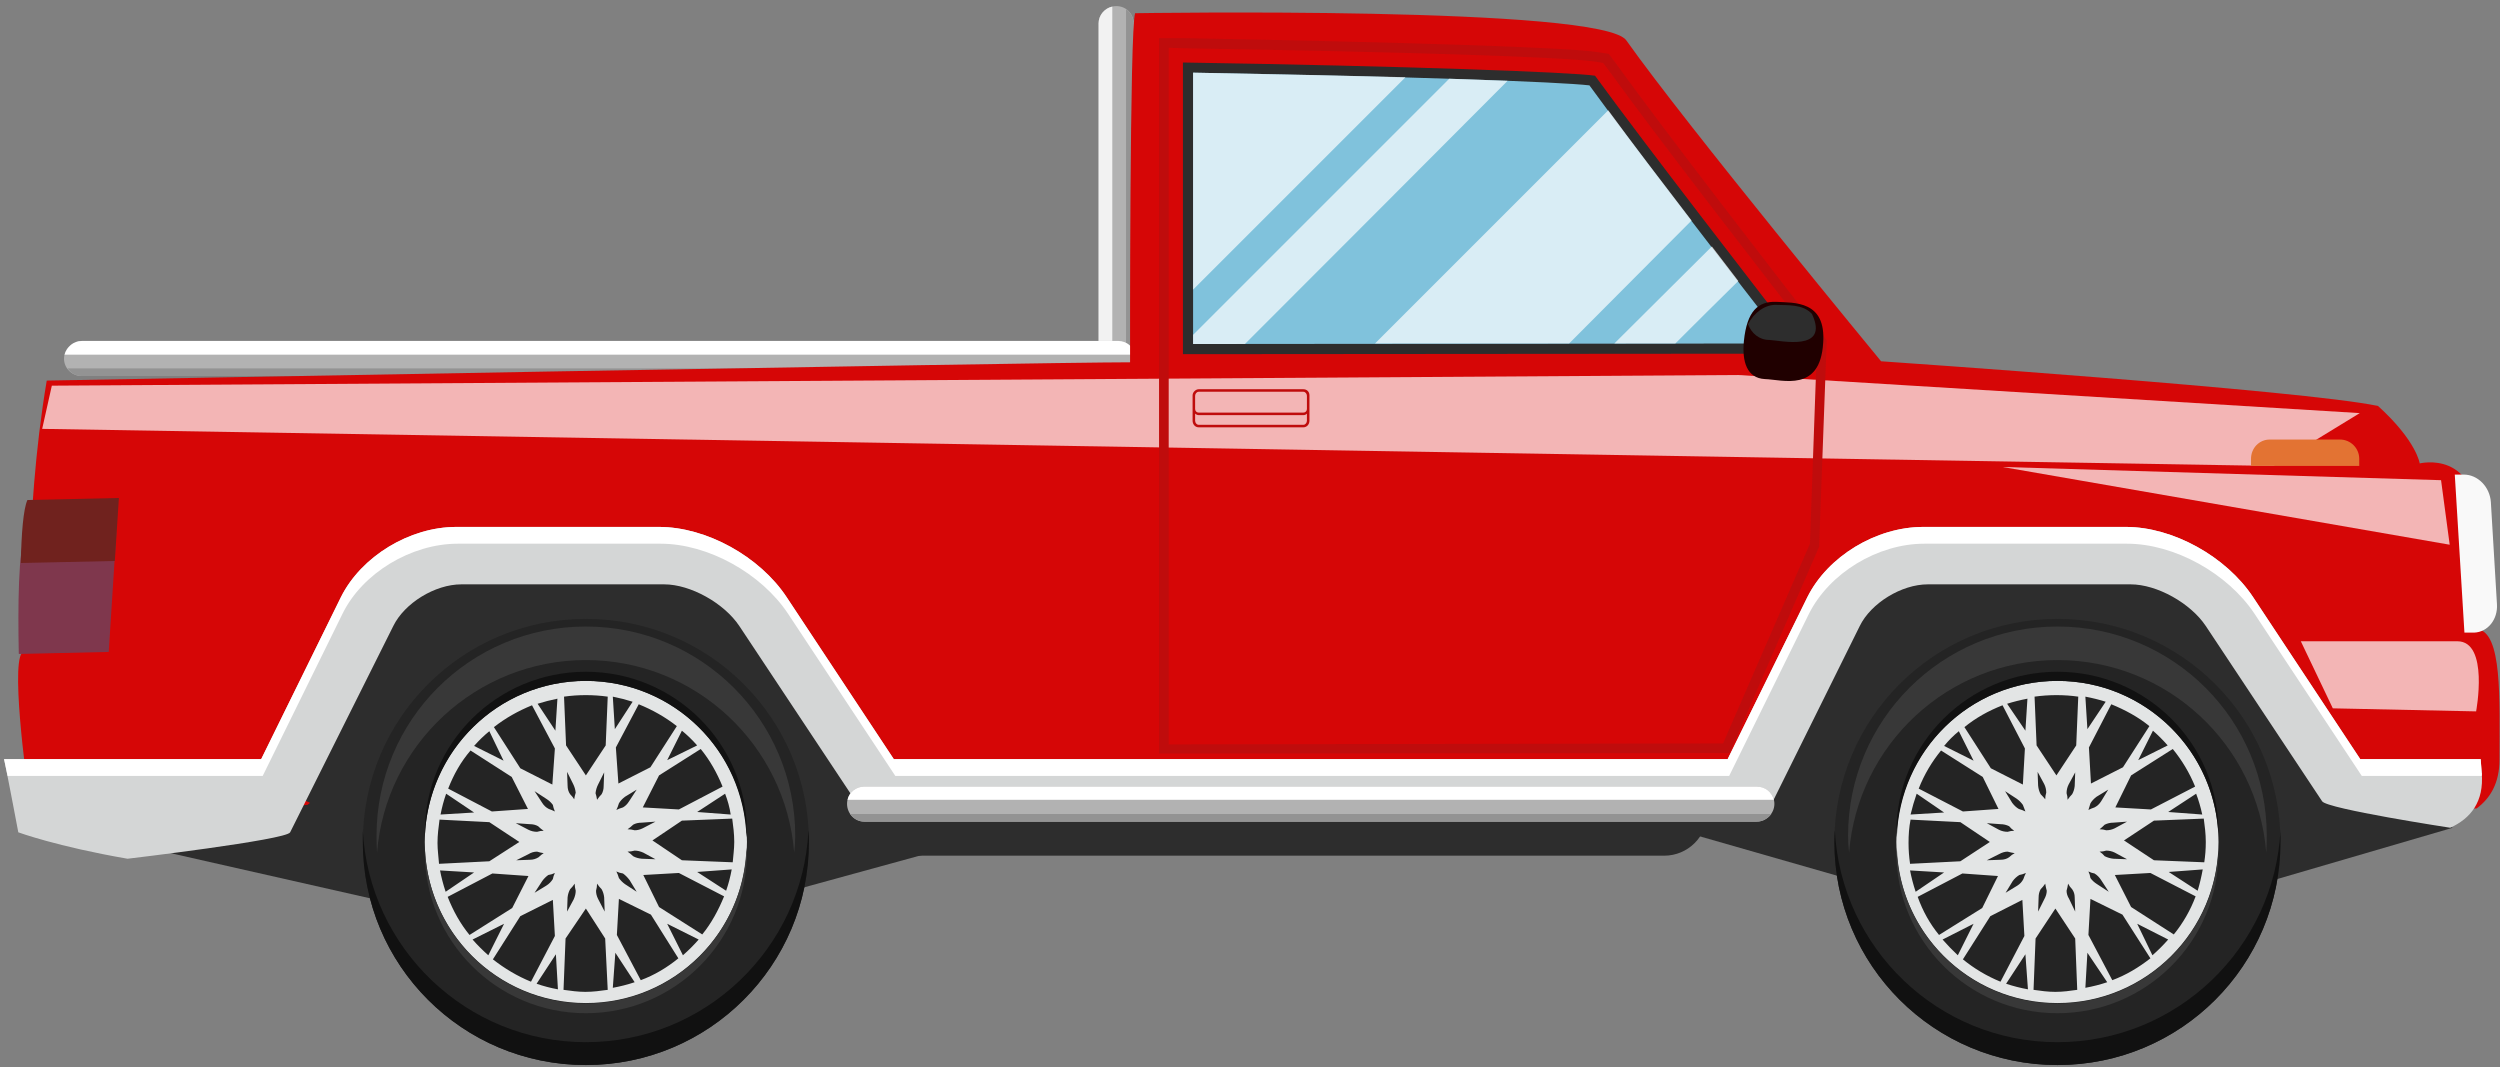 <svg version="1.2" xmlns="http://www.w3.org/2000/svg" viewBox="0 0 492 210" width="492" height="210">
	<rect x="0" y="0" width="492" height="210" fill="#808080" stroke="none"/>
	<title>-e-11</title>
	<style>
		.s0 { fill: #b2b2b2 } 
		.s1 { fill: #f2f2f2 } 
		.s2 { fill: #939393 } 
		.s3 { fill: #ffffff } 
		.s4 { fill: #2d2d2d } 
		.s5 { fill: #d60606 } 
		.s6 { opacity: .7;fill: #ffffff } 
		.s7 { fill: #bf0c0c } 
		.s8 { fill: #80c2dc } 
		.s9 { fill: #d4d6d6 } 
		.s10 { fill: #242424 } 
		.s11 { fill: #e3e5e5 } 
		.s12 { fill: #383838 } 
		.s13 { fill: #111111 } 
		.s14 { fill: #7f374d } 
		.s15 { fill: #70221e } 
		.s16 { fill: #e37333 } 
		.s17 { fill: #f9f9f9 } 
		.s18 { fill: #200000 } 
	</style>
	<g id="-e-11">
		<g id="&lt;Group&gt;">
			<path id="&lt;Path&gt;" class="s0" d="m223.1 94.6v-90c0-1.9-1.5-3.4-3.4-3.4-1.9 0-3.5 1.5-3.5 3.4v93.7q3.4-2 6.9-3.7z"/>
			<path id="&lt;Path&gt;" class="s1" d="m218.9 96.8v-95.5c-1.5 0.3-2.7 1.7-2.7 3.3v93.7q1.3-0.8 2.7-1.5z"/>
			<path id="&lt;Path&gt;" class="s2" d="m223.1 94.6v-90c0-1.1-0.6-2.2-1.5-2.8v93.6q0.8-0.4 1.5-0.8z"/>
		</g>
		<g id="&lt;Group&gt;">
			<path id="&lt;Path&gt;" class="s0" d="m223.5 70.6c0 1.9-1.5 3.4-3.4 3.4h-204c-1.9 0-3.5-1.5-3.5-3.4 0-1.9 1.6-3.5 3.5-3.5h204c1.9 0 3.4 1.6 3.4 3.5z"/>
			<path id="&lt;Path&gt;" class="s3" d="m223.4 69.8c-0.3-1.5-1.7-2.7-3.3-2.7h-204c-1.6 0-3 1.2-3.4 2.7z"/>
			<path id="&lt;Path&gt;" class="s2" d="m13.3 72.5c0.6 0.9 1.6 1.5 2.8 1.5h204c1.2 0 2.2-0.6 2.8-1.5z"/>
		</g>
		<g id="&lt;Group&gt;">
			<g id="&lt;Group&gt;">
				<path id="&lt;Path&gt;" class="s4" d="m336 159.9c0 4.7-3.8 8.5-8.5 8.5h-148.7c-4.7 0-8.5-3.8-8.5-8.5 0-4.7 3.8-8.5 8.5-8.5h148.7c4.7 0 8.5 3.8 8.5 8.5z"/>
				<path id="&lt;Path&gt;" class="s5" d="m22.4 159.1h465c2.7-2 4.5-5 4.5-9.6 0-11.9 0.6-25.1-4.4-25.7v-20.4c0-15-11.3-12.2-11.3-12.2 0 0-0.6-4.4-8.2-11.3-14.4-3.1-97.8-8.8-97.8-8.8 0 0-38.5-46.7-50.1-63.1-4.4-6.9-96.7-5.4-96.7-5.4-1.1 2.6-1 68.7-1 68.7-18.2 0-213.2 3.6-213.2 3.6-4.7 27.9-3 53.3-4.4 53.3-3.1 0 0.6 26.4 0.6 26.4 0 0 7.3 2.3 17 4.5z"/>
				<path id="&lt;Path&gt;" class="s6" d="m447.4 91.7l-439.1-7.3 1.9-8.5 331.8-2.1 122.4 7.5z"/>
				<g id="&lt;Group&gt;">
					<path id="&lt;Compound Path&gt;" fill-rule="evenodd" class="s7" d="m359.5 67l-1.5 40.6-17.6 40.6-112.3 0.1v-140.8h4.8c42.6 0.8 76 1.8 81.8 2.8l1.9 0.3 1.2 1.6c10.1 14 32.4 42.8 41.5 54.5zm-1.9 0.6c-9.2-11.9-31.3-40.3-41.4-54.3l-0.7-0.9-1.1-0.2c-5.7-1-39-2-81.5-2.7l-2.9-0.1v137.1l109.1-0.2 17.1-39.3z"/>
				</g>
				<g id="&lt;Group&gt;">
					<path id="&lt;Compound Path&gt;" class="s4" d="m232.8 12.3c44.2 0.7 76.4 1.9 81.1 2.6 10.2 14 31.8 41.9 41.7 54.7l-122.8 0.1z"/>
				</g>
				<path id="&lt;Path&gt;" class="s8" d="m234.8 14.3c44 0.8 71.8 1.8 78 2.5 9.3 12.8 27.2 36 38.7 50.8l-116.7 0.1z"/>
				<g id="&lt;Group&gt;">
					<path id="&lt;Compound Path&gt;" fill-rule="evenodd" class="s4" d="m330 163.3l76.4 21.9 76.3-22.3c0 0-16.4-6.3-24.8-5.2l-19.9-34.5c-2.6-4.5-8.9-8.2-14.1-8.2l-39.4-3.9c-2.7 0-8.4-1.6-11.1 0-1.3 1.2-8.5 2.8-10 4-0.5 0.6-4.7 4.9-5.1 5.5l-10.7 36.8c0 0.1-0.6 1-1.6 1.1 0 0.1-16 4.6-16 4.8zm-159.6-5.4q-0.1 0-0.1 0-0.1 0-0.2 0-0.3 0-0.4-0.1-0.1 0-0.2 0-0.2 0-0.2-0.1l-19.9-34.5c-2.6-4.5-9-8.2-14.2-8.2l-44.1-3.9c-5.2 0-16 7.6-18.6 12.1l-19.2 31.6c0 0.1 7.8 3.1 7.7 3.2q-0.2 0.2-0.5 0.4l-53 3.6 107.8 24.4 109.8-30.1c0-0.1-54.7 1.8-54.7 1.6z"/>
				</g>
				<g id="&lt;Group&gt;">
					<path id="&lt;Path&gt;" class="s9" d="m57.1 163.8l20.3-40.6c2.2-4.5 8.2-8.2 13.4-8.2h39.9c5.2 0 11.8 3.7 14.8 8.2l22.9 34.5c0.9 1.5 179.8 1.5 180.5 0l17.1-34.5c2.2-4.5 8.2-8.2 13.4-8.2h39.9c5.2 0 11.8 3.7 14.8 8.2l22.9 34.5c1 1.5 25.2 5.2 25.2 5.2 4-1.8 6.7-5.1 6.2-10.8q-0.1-1.3-0.2-2.7h-23.7l-21.1-31.9c-5.3-8-15.8-13.8-25-13.8h-39.9c-9.3 0-18.8 5.8-22.8 13.8l-15.7 31.9h-164.1l-21.1-31.9c-5.3-8-15.8-13.8-25.1-13.8h-39.9c-9.2 0-18.7 5.8-22.7 13.8l-15.7 31.9h-50.6c0.9 4.3 2.8 14.4 2.8 14.4 0 0 7.6 2.8 21.5 5.2 0 0 31.3-3.7 32-5.2z"/>
					<path id="&lt;Path&gt;" class="s3" d="m51.7 152.7l15.7-31.9c3.9-8 13.5-13.8 22.7-13.8h39.9c9.3 0 19.8 5.8 25.1 13.8l21.1 31.9h164.1l15.7-31.9c4-8 13.5-13.8 22.7-13.8h39.9c9.3 0 19.8 5.8 25.1 13.8l21.1 31.9h23.6c0-0.2 0.1-0.4 0-0.6q-0.1-1.3-0.2-2.7h-23.7l-21.1-31.9c-5.3-8-15.8-13.8-25-13.8h-39.9c-9.3 0-18.8 5.8-22.8 13.8l-15.7 31.9h-164.1l-21.1-31.9c-5.3-8-15.8-13.8-25.1-13.8h-39.9c-9.2 0-18.7 5.8-22.7 13.8l-15.7 31.9h-50.6q0.4 1.8 0.7 3.3z"/>
				</g>
				<g id="&lt;Group&gt;">
					<path id="&lt;Path&gt;" fill-rule="evenodd" class="s10" d="m115.3 209.6c-24.3 0-43.9-19.6-43.9-43.9 0-24.3 19.6-43.9 43.9-43.9 24.3 0 43.9 19.6 43.9 43.9 0 24.3-19.6 43.9-43.9 43.9z"/>
					<path id="&lt;Compound Path&gt;" fill-rule="evenodd" class="s11" d="m115.3 197.4c-17.5 0-31.7-14.2-31.7-31.7 0-17.5 14.2-31.7 31.7-31.7 17.5 0 31.7 14.2 31.7 31.7 0 17.5-14.2 31.7-31.7 31.7zm29.2-31.7c0 1.4-0.2 2.7-0.3 4l-10-0.4-5.8-3.9 5.8-3.9 9.9-0.4c0.2 1.5 0.4 3 0.4 4.6zm-21.9 6.2q0.7 0.5 1.3 1.3l1.4 2.3-2.3-1.5q-0.7-0.5-1.2-1.2-0.2-0.7-0.5-1.3 0.6 0.3 1.3 0.4zm-1.3-12.5q0.3-0.6 0.5-1.3 0.4-0.7 1.2-1.3l2.3-1.4-1.5 2.3q-0.5 0.8-1.2 1.2-0.7 0.2-1.3 0.5zm3.3 9.1q-0.5-0.5-1.1-0.9 0.7 0 1.4-0.2 0.8 0 1.7 0.4l2.4 1.3-2.7-0.1q-1-0.1-1.7-0.5zm1.9-5.5q-0.8 0.4-1.6 0.4-0.7-0.2-1.4-0.2 0.6-0.4 1.1-0.9 0.7-0.4 1.7-0.4l2.7-0.2zm0-4.1l3.2-6.3 8.2-5.2c1.8 2.2 3.2 4.7 4.3 7.4l-8.6 4.5zm1.5-7.9l-6.3 3.2-0.5-7.1 4.5-8.5c2.7 1.1 5.2 2.5 7.5 4.3zm-7-7.5l-0.4-6.4q2 0.4 3.9 1zm0.1 44l3.8 5.8q-2.1 0.7-4.3 1.1zm0.3-3.5l0.4-7.1 6.3 3.1 5.4 8.6c-2.2 1.8-4.7 3.3-7.4 4.3zm5.2-11.8l7-0.4 8.9 4.6c-1.1 2.7-2.5 5.3-4.3 7.5l-8.5-5.4zm10.6-0.6l6.8-0.5q-0.4 2.2-1.1 4.2zm0-11.8l5.5-3.6c0.5 1.3 0.9 2.7 1.1 4.1zm0-13.1l-5.9 2.9 2.9-5.8q1.6 1.3 3 2.9zm-17.6-9.6l-0.4 9.6-3.9 5.9-3.9-5.9-0.4-9.6c1.4-0.2 2.8-0.3 4.3-0.3 1.4 0 2.9 0.1 4.3 0.3zm-2.1 36.8q0.4 0.6 0.9 1.1 0.4 0.7 0.5 1.6l0.1 2.8-1.3-2.5q-0.4-0.8-0.4-1.6 0.2-0.7 0.2-1.4zm-0.3-17.8q0.1-0.9 0.5-1.7l1.2-2.4-0.1 2.7q0 0.9-0.4 1.6-0.5 0.5-0.9 1.1-0.1-0.7-0.3-1.3zm-5.5 20.5q0.1-0.9 0.5-1.6 0.5-0.5 0.9-1.1 0 0.7 0.2 1.4 0 0.8-0.4 1.7l-1.3 2.4zm-0.1-24.7l1.2 2.4q0.4 0.8 0.5 1.7-0.2 0.6-0.3 1.3-0.3-0.5-0.8-1-0.5-0.7-0.5-1.7zm-25.5 14c0-1.6 0.2-3.1 0.4-4.6l9.8 0.5 5.9 3.9-5.9 3.8-9.9 0.5c-0.1-1.4-0.3-2.7-0.3-4.1zm17.9 2.2q0.8-0.5 1.7-0.5 0.6 0.2 1.3 0.3-0.5 0.3-1 0.8-0.8 0.5-1.7 0.5l-2.7 0.1zm0-4.8l-2.5-1.3 2.8 0.2q0.9 0 1.6 0.4 0.5 0.5 1.1 0.9-0.7 0-1.3 0.2-0.9 0-1.7-0.4zm2.7 10.1q0.5-0.7 1.2-1.2 0.7-0.1 1.3-0.4-0.3 0.6-0.4 1.2-0.5 0.8-1.3 1.3l-2.3 1.4zm1.3-14.2q-0.8-0.4-1.3-1.2l-1.5-2.3 2.3 1.5q0.8 0.5 1.3 1.2 0.1 0.6 0.4 1.3-0.6-0.3-1.2-0.5zm0.7-4.8l-6.3-3.2-5.2-8.1c2.3-1.8 4.8-3.2 7.5-4.3l4.5 8.5zm-4.8 4.8l-7.1 0.5-8.6-4.5c1.1-2.8 2.5-5.3 4.4-7.5l8.1 5.2zm-10.6 0.7l-6.6 0.4q0.4-2.1 1.1-4.1zm0 11.8l-5.6 3.8q-0.7-2.1-1.1-4.2zm3.6 0.2l7.1 0.5-3.2 6.3-8.4 5.3c-1.8-2.2-3.2-4.7-4.3-7.5zm5.5 8.4l6.4-3.2 0.4 7.1-4.7 9c-2.7-1.1-5.2-2.6-7.5-4.4zm7 7.5l0.4 6.9q-2.2-0.4-4.2-1.1zm-0.1-44l-3.5-5.3q1.9-0.6 3.9-1zm-13 0.1l2.8 5.8-5.8-2.9q1.4-1.6 3-2.9zm-3.3 41l6.2-3.1-3.1 6.2q-1.7-1.5-3.1-3.1zm17.9 9.9l0.4-10.1 4-5.9 3.8 5.9 0.5 10.1c-1.4 0.2-2.9 0.4-4.4 0.4-1.4 0-2.9-0.2-4.3-0.4zm23.5-6.8l-3.1-6.2 6.2 3.1q-1.4 1.6-3.1 3.1z"/>
					<path id="&lt;Path&gt;" class="s12" d="m115.3 129.9c21.6 0 39.3 16.7 41 37.9q0.2-1.7 0.2-3.3c0-22.8-18.5-41.2-41.2-41.2-22.8 0-41.2 18.4-41.2 41.2q0 1.6 0.1 3.3c1.7-21.2 19.5-37.9 41.1-37.9z"/>
					<path id="&lt;Path&gt;" class="s13" d="m115.3 205.1c-23.5 0-42.7-18.5-43.9-41.7q0 1.2 0 2.3c0 24.3 19.6 43.9 43.9 43.9 24.2 0 43.9-19.6 43.9-43.9q0-1.1-0.1-2.3c-1.1 23.2-20.3 41.7-43.8 41.7z"/>
					<path id="&lt;Path&gt;" class="s13" d="m115.3 134c17.2 0 31.1 13.7 31.6 30.8 0-0.3 0.1-0.6 0.1-1 0-17.5-14.2-31.6-31.7-31.6-17.5 0-31.7 14.1-31.7 31.6 0 0.4 0 0.7 0 1 0.6-17.1 14.5-30.8 31.7-30.8z"/>
					<path id="&lt;Path&gt;" class="s12" d="m115.3 197.5c17.2 0 31.1-13.7 31.6-30.7 0 0.3 0.1 0.6 0.1 0.9 0 17.5-14.2 31.7-31.7 31.7-17.5 0-31.7-14.2-31.7-31.7 0-0.3 0-0.6 0-0.9 0.6 17 14.5 30.7 31.7 30.7z"/>
				</g>
				<g id="&lt;Group&gt;">
					<path id="&lt;Path&gt;" fill-rule="evenodd" class="s10" d="m404.9 209.6c-24.3 0-43.9-19.6-43.9-43.9 0-24.3 19.6-43.9 43.9-43.9 24.3 0 43.9 19.6 43.9 43.9 0 24.3-19.6 43.9-43.9 43.9z"/>
					<path id="&lt;Compound Path&gt;" fill-rule="evenodd" class="s11" d="m404.9 197.4c-17.5 0-31.7-14.2-31.7-31.7 0-17.5 14.2-31.7 31.7-31.7 17.5 0 31.7 14.2 31.7 31.7 0 17.5-14.2 31.7-31.7 31.7zm29.2-31.7c0 1.4-0.1 2.7-0.3 4l-9.9-0.4-5.9-3.9 5.9-3.9 9.8-0.4c0.2 1.5 0.4 3 0.4 4.6zm-21.9 6.2q0.8 0.5 1.3 1.3l1.5 2.3-2.3-1.5q-0.8-0.5-1.3-1.2-0.1-0.7-0.4-1.3 0.6 0.3 1.2 0.4zm-1.2-12.5q0.2-0.6 0.4-1.3 0.4-0.7 1.2-1.3l2.3-1.4-1.4 2.3q-0.5 0.8-1.3 1.2-0.6 0.2-1.2 0.5zm3.2 9.1q-0.4-0.5-1-0.9 0.7 0 1.3-0.2 0.9 0 1.7 0.4l2.4 1.3-2.7-0.1q-0.9-0.1-1.7-0.5zm2-5.5q-0.8 0.4-1.7 0.4-0.6-0.2-1.3-0.2 0.5-0.4 1-0.9 0.8-0.4 1.7-0.4l2.7-0.2zm0.1-4.1l3.1-6.3 8.2-5.2c1.8 2.2 3.3 4.7 4.4 7.4l-8.7 4.5zm1.5-7.9l-6.3 3.2-0.4-7.1 4.4-8.5c2.7 1.1 5.3 2.5 7.5 4.3zm-7-7.5l-0.4-6.4q2.1 0.4 4 1zm0 44l3.9 5.8q-2.1 0.7-4.3 1.1zm0.2-3.5l0.4-7.1 6.3 3.1 5.5 8.6c-2.3 1.8-4.8 3.3-7.5 4.3zm5.2-11.8l7-0.4 8.9 4.6c-1 2.7-2.5 5.3-4.3 7.5l-8.4-5.4zm10.6-0.6l6.7-0.5q-0.4 2.2-1 4.2zm-0.1-11.8l5.5-3.6c0.5 1.3 0.9 2.7 1.2 4.1zm-0.1-13.1l-5.8 2.9 2.9-5.8q1.5 1.3 2.9 2.9zm-17.6-9.6l-0.4 9.6-3.9 5.9-3.9-5.9-0.4-9.6c1.4-0.2 2.9-0.3 4.3-0.3 1.5 0 2.9 0.1 4.3 0.3zm-2 36.8q0.3 0.6 0.8 1.1 0.5 0.7 0.5 1.6l0.1 2.8-1.2-2.5q-0.5-0.8-0.5-1.6 0.2-0.7 0.3-1.4zm-0.3-17.8q0-0.9 0.4-1.7l1.3-2.4-0.1 2.7q-0.1 0.9-0.5 1.6-0.5 0.5-0.9 1.1 0-0.7-0.2-1.3zm-5.5 20.5q0-0.9 0.4-1.6 0.5-0.5 0.9-1.1 0.1 0.7 0.3 1.4 0 0.8-0.5 1.7l-1.2 2.4zm-0.2-24.7l1.3 2.4q0.4 0.8 0.4 1.7-0.2 0.6-0.2 1.3-0.4-0.5-0.9-1-0.4-0.7-0.5-1.7zm-25.4 14c0-1.6 0.1-3.1 0.4-4.6l9.8 0.5 5.8 3.9-5.8 3.8-9.9 0.5c-0.2-1.4-0.3-2.7-0.3-4.1zm17.8 2.2q0.9-0.5 1.7-0.5 0.7 0.2 1.4 0.3-0.6 0.3-1.1 0.8-0.7 0.5-1.7 0.5l-2.7 0.1zm0-4.8l-2.4-1.3 2.7 0.2q0.9 0 1.7 0.4 0.4 0.5 1 0.9-0.7 0-1.3 0.2-0.9 0-1.7-0.4zm2.7 10.1q0.5-0.7 1.3-1.2 0.6-0.1 1.3-0.4-0.3 0.6-0.5 1.2-0.4 0.8-1.2 1.3l-2.3 1.4zm1.2-14.2q-0.7-0.4-1.3-1.2l-1.4-2.3 2.3 1.5q0.7 0.5 1.2 1.2 0.2 0.6 0.5 1.3-0.6-0.3-1.3-0.5zm0.8-4.8l-6.3-3.2-5.2-8.1c2.2-1.8 4.7-3.2 7.5-4.3l4.4 8.5zm-4.8 4.8l-7 0.5-8.7-4.5c1.1-2.8 2.6-5.3 4.4-7.5l8.2 5.2zm-10.7 0.7l-6.6 0.4q0.5-2.1 1.2-4.1zm0 11.8l-5.6 3.8q-0.7-2.1-1.1-4.2zm3.6 0.2l7 0.5-3.1 6.3-8.5 5.3c-1.8-2.2-3.2-4.7-4.2-7.5zm5.5 8.4l6.3-3.2 0.4 7.1-4.7 9c-2.7-1.1-5.2-2.6-7.4-4.4zm6.9 7.5l0.5 6.9q-2.2-0.4-4.3-1.1zm0-44l-3.6-5.3q1.9-0.6 4-1zm-13.1 0.1l2.9 5.8-5.8-2.9q1.3-1.6 2.9-2.9zm-3.2 41l6.1-3.1-3.1 6.2q-1.6-1.5-3-3.1zm17.9 9.9l0.4-10.1 3.9-5.9 3.9 5.9 0.4 10.1c-1.4 0.2-2.8 0.4-4.3 0.4-1.5 0-2.9-0.2-4.3-0.4zm23.4-6.8l-3-6.2 6.1 3.1q-1.4 1.6-3.1 3.1z"/>
					<path id="&lt;Path&gt;" class="s12" d="m404.9 129.9c21.7 0 39.4 16.7 41.1 37.9q0.1-1.7 0.1-3.3c0-22.8-18.4-41.2-41.2-41.2-22.7 0-41.2 18.4-41.2 41.2q0 1.6 0.2 3.3c1.7-21.2 19.4-37.9 41-37.9z"/>
					<path id="&lt;Path&gt;" class="s13" d="m404.9 205.1c-23.5 0-42.6-18.5-43.8-41.7q-0.1 1.2-0.1 2.3c0 24.3 19.7 43.9 43.9 43.9 24.3 0 43.9-19.6 43.9-43.9q0-1.1 0-2.3c-1.2 23.2-20.4 41.7-43.9 41.7z"/>
					<path id="&lt;Path&gt;" class="s13" d="m404.9 134c17.2 0 31.2 13.7 31.7 30.8 0-0.3 0-0.6 0-1 0-17.5-14.2-31.6-31.7-31.6-17.5 0-31.7 14.1-31.7 31.6 0 0.4 0.1 0.7 0.1 1 0.5-17.1 14.4-30.8 31.6-30.8z"/>
					<path id="&lt;Path&gt;" class="s12" d="m404.9 197.5c17.2 0 31.2-13.7 31.7-30.7 0 0.3 0 0.6 0 0.9 0 17.5-14.2 31.7-31.7 31.7-17.5 0-31.7-14.2-31.7-31.7 0-0.3 0.1-0.6 0.1-0.9 0.5 17 14.4 30.7 31.6 30.7z"/>
				</g>
				<g id="&lt;Group&gt;">
					<path id="&lt;Path&gt;" class="s0" d="m349.2 158.2c0 1.9-1.6 3.5-3.5 3.5h-175.6c-1.9 0-3.4-1.6-3.4-3.5 0-1.9 1.5-3.4 3.4-3.4h175.6c1.9 0 3.5 1.5 3.5 3.4z"/>
					<path id="&lt;Path&gt;" class="s3" d="m349.1 157.4c-0.4-1.5-1.7-2.6-3.4-2.6h-175.6c-1.6 0-3 1.1-3.3 2.6z"/>
					<path id="&lt;Path&gt;" class="s2" d="m167.3 160.2c0.6 0.9 1.7 1.5 2.8 1.5h175.6c1.2 0 2.2-0.6 2.9-1.5z"/>
				</g>
				<g id="&lt;Group&gt;">
					<path id="&lt;Compound Path&gt;" fill-rule="evenodd" class="s7" d="m257.7 77.8v5c0 0.7-0.5 1.3-1.2 1.3h-20.6c-0.7 0-1.2-0.6-1.2-1.3v-5c0-0.6 0.6-1.2 1.2-1.2h20.6c0.7 0 1.2 0.5 1.2 1.2q0 0 0 0zm-22.5 0.1v2.6c0 0.4 0.3 0.7 0.7 0.7h20.6c0.4 0 0.7-0.3 0.7-0.7v-2.6c0-0.4-0.3-0.8-0.7-0.8h-20.6c-0.4 0-0.7 0.4-0.7 0.8zm22 4.9v-1.4c-0.2 0.2-0.4 0.3-0.7 0.3h-20.6c-0.2 0-0.5-0.1-0.7-0.3v1.4c0 0.4 0.3 0.8 0.7 0.8h20.6c0.4 0 0.7-0.4 0.7-0.8z"/>
				</g>
				<path id="&lt;Path&gt;" class="s6" d="m452.8 126.2c0 0 24.5 0 30.8 0 6.3 0 3.7 13.8 3.7 13.8l-28.2-0.6z"/>
				<path id="&lt;Path&gt;" class="s14" d="m21.4 128.3l1.5-23.5-17.9 0.4c-1.4 2.8-1.5 14.4-1.3 23.5z"/>
				<path id="&lt;Path&gt;" class="s15" d="m22.6 110.4l0.8-12.4-18 0.4c-0.8 1.7-1.2 6.7-1.3 12.4z"/>
				<path id="&lt;Path&gt;" class="s16" d="m464.3 91.7v-1.4c0-2.1-1.7-3.8-3.8-3.8h-13.8c-2.1 0-3.7 1.7-3.7 3.8v1.4z"/>
				<path id="&lt;Path&gt;" class="s17" d="m485 124.5h1.9c2.7-0.1 4.7-2.6 4.5-5.6l-1.2-20.1c-0.2-3-2.6-5.4-5.3-5.4h-1.8z"/>
				<g id="&lt;Group&gt;">
					<path id="&lt;Path&gt;" class="s18" d="m358.8 67.5c-0.6 9.8-8 7.2-11.5 7.1-3.5-0.2-4.5-3.4-4.1-7.5 0.6-5.9 2.8-7.8 6.3-7.7 3.6 0.2 9.9-0.3 9.3 8.1z"/>
					<path id="&lt;Path&gt;" class="s4" d="m344 63.8c0.7 1.8 2.2 3.1 4.2 3.1 2.2 0.1 11.9 2.4 8.4-5.1-1.8-2-4.9-1.7-7-1.8-2.2-0.1-4.4 1.5-5.6 3.8z"/>
				</g>
			</g>
			<path id="&lt;Path&gt;" class="s6" d="m394.1 91.9l86.3 2.6 1.7 12.7z"/>
		</g>
		<path id="&lt;Compound Path&gt;" fill-rule="evenodd" class="s6" d="m234.8 57v-42.7c16.3 0.3 30.2 0.6 41.8 0.9q-20.9 20.9-41.8 41.8zm50.4-41.5q6.5 0.2 11.5 0.4-25.8 25.9-51.7 51.8h-10.2v-1.8zm23.6 52.1h-38.2l45.9-45.9c4.6 6.3 10.5 14 16.4 21.7zm28.1-19.1q2.6 3.4 5.2 6.8-6.2 6.1-12.4 12.3h-12z"/>
	</g>
</svg>